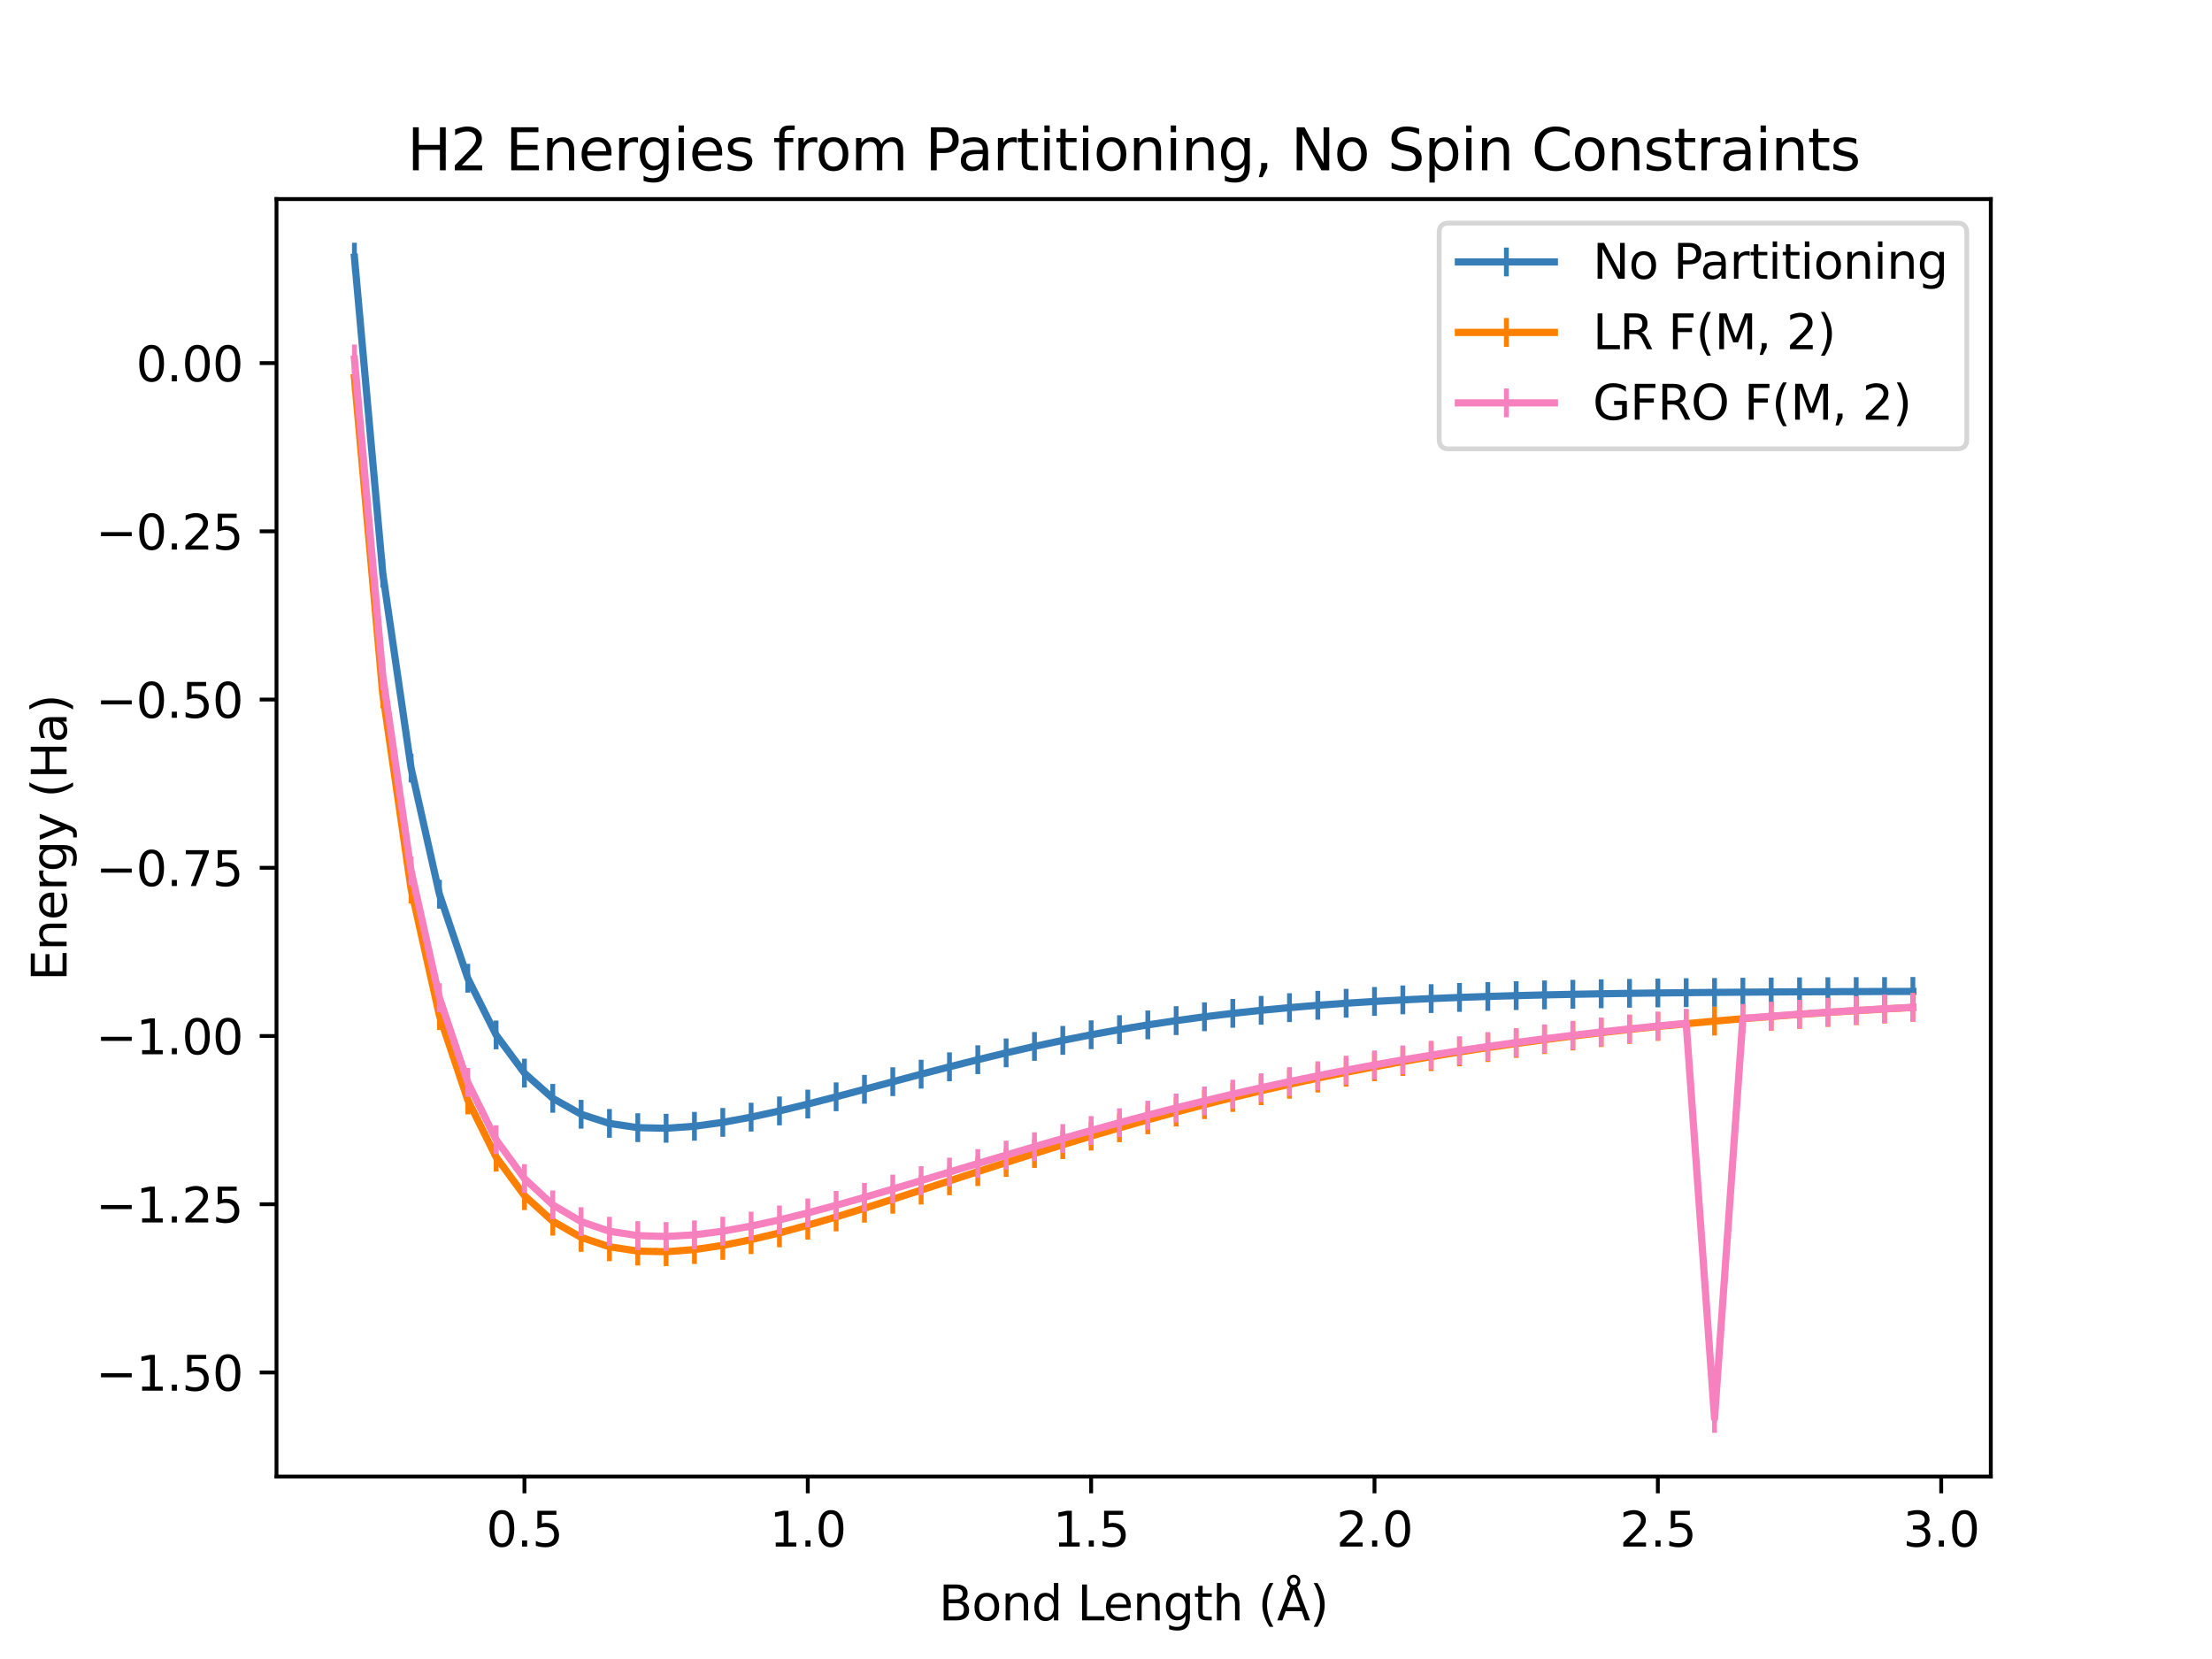 <?xml version="1.0" encoding="utf-8" standalone="no"?>
<!DOCTYPE svg PUBLIC "-//W3C//DTD SVG 1.1//EN"
  "http://www.w3.org/Graphics/SVG/1.1/DTD/svg11.dtd">
<svg xmlns:xlink="http://www.w3.org/1999/xlink" width="460.8pt" height="345.6pt" viewBox="0 0 460.8 345.6" xmlns="http://www.w3.org/2000/svg" version="1.1">
 <defs>
  <style type="text/css">*{stroke-linejoin: round; stroke-linecap: butt}</style>
 </defs>
 <g id="figure_1">
  <g id="patch_1">
   <path d="M 0 345.6 
L 460.8 345.6 
L 460.8 0 
L 0 0 
z
" style="fill: #ffffff"/>
  </g>
  <g id="axes_1">
   <g id="patch_2">
    <path d="M 57.6 307.584 
L 414.72 307.584 
L 414.72 41.472 
L 57.6 41.472 
z
" style="fill: #ffffff"/>
   </g>
   <g id="matplotlib.axis_1">
    <g id="xtick_1">
     <g id="line2d_1">
      <defs>
       <path id="mb7934f6226" d="M 0 0 
L 0 3.5 
" style="stroke: #000000; stroke-width: 0.8"/>
      </defs>
      <g>
       <use xlink:href="#mb7934f6226" x="109.25" y="307.584" style="stroke: #000000; stroke-width: 0.8"/>
      </g>
     </g>
     <g id="text_1">
      <!-- 0.5 -->
      <g transform="translate(101.298 322.182) scale(0.1 -0.1)">
       <defs>
        <path id="DejaVuSans-30" d="M 2034 4250 
Q 1547 4250 1301 3770 
Q 1056 3291 1056 2328 
Q 1056 1369 1301 889 
Q 1547 409 2034 409 
Q 2525 409 2770 889 
Q 3016 1369 3016 2328 
Q 3016 3291 2770 3770 
Q 2525 4250 2034 4250 
z
M 2034 4750 
Q 2819 4750 3233 4129 
Q 3647 3509 3647 2328 
Q 3647 1150 3233 529 
Q 2819 -91 2034 -91 
Q 1250 -91 836 529 
Q 422 1150 422 2328 
Q 422 3509 836 4129 
Q 1250 4750 2034 4750 
z
" transform="scale(0.016)"/>
        <path id="DejaVuSans-2e" d="M 684 794 
L 1344 794 
L 1344 0 
L 684 0 
L 684 794 
z
" transform="scale(0.016)"/>
        <path id="DejaVuSans-35" d="M 691 4666 
L 3169 4666 
L 3169 4134 
L 1269 4134 
L 1269 2991 
Q 1406 3038 1543 3061 
Q 1681 3084 1819 3084 
Q 2600 3084 3056 2656 
Q 3513 2228 3513 1497 
Q 3513 744 3044 326 
Q 2575 -91 1722 -91 
Q 1428 -91 1123 -41 
Q 819 9 494 109 
L 494 744 
Q 775 591 1075 516 
Q 1375 441 1709 441 
Q 2250 441 2565 725 
Q 2881 1009 2881 1497 
Q 2881 1984 2565 2268 
Q 2250 2553 1709 2553 
Q 1456 2553 1204 2497 
Q 953 2441 691 2322 
L 691 4666 
z
" transform="scale(0.016)"/>
       </defs>
       <use xlink:href="#DejaVuSans-30"/>
       <use xlink:href="#DejaVuSans-2e" transform="translate(63.623 0)"/>
       <use xlink:href="#DejaVuSans-35" transform="translate(95.41 0)"/>
      </g>
     </g>
    </g>
    <g id="xtick_2">
     <g id="line2d_2">
      <g>
       <use xlink:href="#mb7934f6226" x="168.278" y="307.584" style="stroke: #000000; stroke-width: 0.8"/>
      </g>
     </g>
     <g id="text_2">
      <!-- 1.0 -->
      <g transform="translate(160.326 322.182) scale(0.1 -0.1)">
       <defs>
        <path id="DejaVuSans-31" d="M 794 531 
L 1825 531 
L 1825 4091 
L 703 3866 
L 703 4441 
L 1819 4666 
L 2450 4666 
L 2450 531 
L 3481 531 
L 3481 0 
L 794 0 
L 794 531 
z
" transform="scale(0.016)"/>
       </defs>
       <use xlink:href="#DejaVuSans-31"/>
       <use xlink:href="#DejaVuSans-2e" transform="translate(63.623 0)"/>
       <use xlink:href="#DejaVuSans-30" transform="translate(95.41 0)"/>
      </g>
     </g>
    </g>
    <g id="xtick_3">
     <g id="line2d_3">
      <g>
       <use xlink:href="#mb7934f6226" x="227.306" y="307.584" style="stroke: #000000; stroke-width: 0.8"/>
      </g>
     </g>
     <g id="text_3">
      <!-- 1.5 -->
      <g transform="translate(219.354 322.182) scale(0.1 -0.1)">
       <use xlink:href="#DejaVuSans-31"/>
       <use xlink:href="#DejaVuSans-2e" transform="translate(63.623 0)"/>
       <use xlink:href="#DejaVuSans-35" transform="translate(95.41 0)"/>
      </g>
     </g>
    </g>
    <g id="xtick_4">
     <g id="line2d_4">
      <g>
       <use xlink:href="#mb7934f6226" x="286.334" y="307.584" style="stroke: #000000; stroke-width: 0.8"/>
      </g>
     </g>
     <g id="text_4">
      <!-- 2.0 -->
      <g transform="translate(278.382 322.182) scale(0.1 -0.1)">
       <defs>
        <path id="DejaVuSans-32" d="M 1228 531 
L 3431 531 
L 3431 0 
L 469 0 
L 469 531 
Q 828 903 1448 1529 
Q 2069 2156 2228 2338 
Q 2531 2678 2651 2914 
Q 2772 3150 2772 3378 
Q 2772 3750 2511 3984 
Q 2250 4219 1831 4219 
Q 1534 4219 1204 4116 
Q 875 4013 500 3803 
L 500 4441 
Q 881 4594 1212 4672 
Q 1544 4750 1819 4750 
Q 2544 4750 2975 4387 
Q 3406 4025 3406 3419 
Q 3406 3131 3298 2873 
Q 3191 2616 2906 2266 
Q 2828 2175 2409 1742 
Q 1991 1309 1228 531 
z
" transform="scale(0.016)"/>
       </defs>
       <use xlink:href="#DejaVuSans-32"/>
       <use xlink:href="#DejaVuSans-2e" transform="translate(63.623 0)"/>
       <use xlink:href="#DejaVuSans-30" transform="translate(95.41 0)"/>
      </g>
     </g>
    </g>
    <g id="xtick_5">
     <g id="line2d_5">
      <g>
       <use xlink:href="#mb7934f6226" x="345.362" y="307.584" style="stroke: #000000; stroke-width: 0.8"/>
      </g>
     </g>
     <g id="text_5">
      <!-- 2.5 -->
      <g transform="translate(337.41 322.182) scale(0.1 -0.1)">
       <use xlink:href="#DejaVuSans-32"/>
       <use xlink:href="#DejaVuSans-2e" transform="translate(63.623 0)"/>
       <use xlink:href="#DejaVuSans-35" transform="translate(95.41 0)"/>
      </g>
     </g>
    </g>
    <g id="xtick_6">
     <g id="line2d_6">
      <g>
       <use xlink:href="#mb7934f6226" x="404.39" y="307.584" style="stroke: #000000; stroke-width: 0.8"/>
      </g>
     </g>
     <g id="text_6">
      <!-- 3.0 -->
      <g transform="translate(396.439 322.182) scale(0.1 -0.1)">
       <defs>
        <path id="DejaVuSans-33" d="M 2597 2516 
Q 3050 2419 3304 2112 
Q 3559 1806 3559 1356 
Q 3559 666 3084 287 
Q 2609 -91 1734 -91 
Q 1441 -91 1130 -33 
Q 819 25 488 141 
L 488 750 
Q 750 597 1062 519 
Q 1375 441 1716 441 
Q 2309 441 2620 675 
Q 2931 909 2931 1356 
Q 2931 1769 2642 2001 
Q 2353 2234 1838 2234 
L 1294 2234 
L 1294 2753 
L 1863 2753 
Q 2328 2753 2575 2939 
Q 2822 3125 2822 3475 
Q 2822 3834 2567 4026 
Q 2313 4219 1838 4219 
Q 1578 4219 1281 4162 
Q 984 4106 628 3988 
L 628 4550 
Q 988 4650 1302 4700 
Q 1616 4750 1894 4750 
Q 2613 4750 3031 4423 
Q 3450 4097 3450 3541 
Q 3450 3153 3228 2886 
Q 3006 2619 2597 2516 
z
" transform="scale(0.016)"/>
       </defs>
       <use xlink:href="#DejaVuSans-33"/>
       <use xlink:href="#DejaVuSans-2e" transform="translate(63.623 0)"/>
       <use xlink:href="#DejaVuSans-30" transform="translate(95.41 0)"/>
      </g>
     </g>
    </g>
    <g id="text_7">
     <!-- Bond Length (Å) -->
     <g transform="translate(195.58 337.545) scale(0.1 -0.1)">
      <defs>
       <path id="DejaVuSans-42" d="M 1259 2228 
L 1259 519 
L 2272 519 
Q 2781 519 3026 730 
Q 3272 941 3272 1375 
Q 3272 1813 3026 2020 
Q 2781 2228 2272 2228 
L 1259 2228 
z
M 1259 4147 
L 1259 2741 
L 2194 2741 
Q 2656 2741 2882 2914 
Q 3109 3088 3109 3444 
Q 3109 3797 2882 3972 
Q 2656 4147 2194 4147 
L 1259 4147 
z
M 628 4666 
L 2241 4666 
Q 2963 4666 3353 4366 
Q 3744 4066 3744 3513 
Q 3744 3084 3544 2831 
Q 3344 2578 2956 2516 
Q 3422 2416 3680 2098 
Q 3938 1781 3938 1306 
Q 3938 681 3513 340 
Q 3088 0 2303 0 
L 628 0 
L 628 4666 
z
" transform="scale(0.016)"/>
       <path id="DejaVuSans-6f" d="M 1959 3097 
Q 1497 3097 1228 2736 
Q 959 2375 959 1747 
Q 959 1119 1226 758 
Q 1494 397 1959 397 
Q 2419 397 2687 759 
Q 2956 1122 2956 1747 
Q 2956 2369 2687 2733 
Q 2419 3097 1959 3097 
z
M 1959 3584 
Q 2709 3584 3137 3096 
Q 3566 2609 3566 1747 
Q 3566 888 3137 398 
Q 2709 -91 1959 -91 
Q 1206 -91 779 398 
Q 353 888 353 1747 
Q 353 2609 779 3096 
Q 1206 3584 1959 3584 
z
" transform="scale(0.016)"/>
       <path id="DejaVuSans-6e" d="M 3513 2113 
L 3513 0 
L 2938 0 
L 2938 2094 
Q 2938 2591 2744 2837 
Q 2550 3084 2163 3084 
Q 1697 3084 1428 2787 
Q 1159 2491 1159 1978 
L 1159 0 
L 581 0 
L 581 3500 
L 1159 3500 
L 1159 2956 
Q 1366 3272 1645 3428 
Q 1925 3584 2291 3584 
Q 2894 3584 3203 3211 
Q 3513 2838 3513 2113 
z
" transform="scale(0.016)"/>
       <path id="DejaVuSans-64" d="M 2906 2969 
L 2906 4863 
L 3481 4863 
L 3481 0 
L 2906 0 
L 2906 525 
Q 2725 213 2448 61 
Q 2172 -91 1784 -91 
Q 1150 -91 751 415 
Q 353 922 353 1747 
Q 353 2572 751 3078 
Q 1150 3584 1784 3584 
Q 2172 3584 2448 3432 
Q 2725 3281 2906 2969 
z
M 947 1747 
Q 947 1113 1208 752 
Q 1469 391 1925 391 
Q 2381 391 2643 752 
Q 2906 1113 2906 1747 
Q 2906 2381 2643 2742 
Q 2381 3103 1925 3103 
Q 1469 3103 1208 2742 
Q 947 2381 947 1747 
z
" transform="scale(0.016)"/>
       <path id="DejaVuSans-20" transform="scale(0.016)"/>
       <path id="DejaVuSans-4c" d="M 628 4666 
L 1259 4666 
L 1259 531 
L 3531 531 
L 3531 0 
L 628 0 
L 628 4666 
z
" transform="scale(0.016)"/>
       <path id="DejaVuSans-65" d="M 3597 1894 
L 3597 1613 
L 953 1613 
Q 991 1019 1311 708 
Q 1631 397 2203 397 
Q 2534 397 2845 478 
Q 3156 559 3463 722 
L 3463 178 
Q 3153 47 2828 -22 
Q 2503 -91 2169 -91 
Q 1331 -91 842 396 
Q 353 884 353 1716 
Q 353 2575 817 3079 
Q 1281 3584 2069 3584 
Q 2775 3584 3186 3129 
Q 3597 2675 3597 1894 
z
M 3022 2063 
Q 3016 2534 2758 2815 
Q 2500 3097 2075 3097 
Q 1594 3097 1305 2825 
Q 1016 2553 972 2059 
L 3022 2063 
z
" transform="scale(0.016)"/>
       <path id="DejaVuSans-67" d="M 2906 1791 
Q 2906 2416 2648 2759 
Q 2391 3103 1925 3103 
Q 1463 3103 1205 2759 
Q 947 2416 947 1791 
Q 947 1169 1205 825 
Q 1463 481 1925 481 
Q 2391 481 2648 825 
Q 2906 1169 2906 1791 
z
M 3481 434 
Q 3481 -459 3084 -895 
Q 2688 -1331 1869 -1331 
Q 1566 -1331 1297 -1286 
Q 1028 -1241 775 -1147 
L 775 -588 
Q 1028 -725 1275 -790 
Q 1522 -856 1778 -856 
Q 2344 -856 2625 -561 
Q 2906 -266 2906 331 
L 2906 616 
Q 2728 306 2450 153 
Q 2172 0 1784 0 
Q 1141 0 747 490 
Q 353 981 353 1791 
Q 353 2603 747 3093 
Q 1141 3584 1784 3584 
Q 2172 3584 2450 3431 
Q 2728 3278 2906 2969 
L 2906 3500 
L 3481 3500 
L 3481 434 
z
" transform="scale(0.016)"/>
       <path id="DejaVuSans-74" d="M 1172 4494 
L 1172 3500 
L 2356 3500 
L 2356 3053 
L 1172 3053 
L 1172 1153 
Q 1172 725 1289 603 
Q 1406 481 1766 481 
L 2356 481 
L 2356 0 
L 1766 0 
Q 1100 0 847 248 
Q 594 497 594 1153 
L 594 3053 
L 172 3053 
L 172 3500 
L 594 3500 
L 594 4494 
L 1172 4494 
z
" transform="scale(0.016)"/>
       <path id="DejaVuSans-68" d="M 3513 2113 
L 3513 0 
L 2938 0 
L 2938 2094 
Q 2938 2591 2744 2837 
Q 2550 3084 2163 3084 
Q 1697 3084 1428 2787 
Q 1159 2491 1159 1978 
L 1159 0 
L 581 0 
L 581 4863 
L 1159 4863 
L 1159 2956 
Q 1366 3272 1645 3428 
Q 1925 3584 2291 3584 
Q 2894 3584 3203 3211 
Q 3513 2838 3513 2113 
z
" transform="scale(0.016)"/>
       <path id="DejaVuSans-28" d="M 1984 4856 
Q 1566 4138 1362 3434 
Q 1159 2731 1159 2009 
Q 1159 1288 1364 580 
Q 1569 -128 1984 -844 
L 1484 -844 
Q 1016 -109 783 600 
Q 550 1309 550 2009 
Q 550 2706 781 3412 
Q 1013 4119 1484 4856 
L 1984 4856 
z
" transform="scale(0.016)"/>
       <path id="DejaVuSans-c5" d="M 2663 5081 
Q 2663 5278 2523 5417 
Q 2384 5556 2188 5556 
Q 1988 5556 1852 5420 
Q 1716 5284 1716 5081 
Q 1716 4884 1853 4746 
Q 1991 4609 2188 4609 
Q 2384 4609 2523 4746 
Q 2663 4884 2663 5081 
z
M 2188 4044 
L 1338 1722 
L 3041 1722 
L 2188 4044 
z
M 1716 4366 
Q 1525 4494 1428 4673 
Q 1331 4853 1331 5081 
Q 1331 5441 1579 5691 
Q 1828 5941 2188 5941 
Q 2544 5941 2795 5689 
Q 3047 5438 3047 5081 
Q 3047 4863 2948 4678 
Q 2850 4494 2663 4366 
L 4325 0 
L 3669 0 
L 3244 1197 
L 1141 1197 
L 716 0 
L 50 0 
L 1716 4366 
z
" transform="scale(0.016)"/>
       <path id="DejaVuSans-29" d="M 513 4856 
L 1013 4856 
Q 1481 4119 1714 3412 
Q 1947 2706 1947 2009 
Q 1947 1309 1714 600 
Q 1481 -109 1013 -844 
L 513 -844 
Q 928 -128 1133 580 
Q 1338 1288 1338 2009 
Q 1338 2731 1133 3434 
Q 928 4138 513 4856 
z
" transform="scale(0.016)"/>
      </defs>
      <use xlink:href="#DejaVuSans-42"/>
      <use xlink:href="#DejaVuSans-6f" transform="translate(68.604 0)"/>
      <use xlink:href="#DejaVuSans-6e" transform="translate(129.785 0)"/>
      <use xlink:href="#DejaVuSans-64" transform="translate(193.164 0)"/>
      <use xlink:href="#DejaVuSans-20" transform="translate(256.641 0)"/>
      <use xlink:href="#DejaVuSans-4c" transform="translate(288.428 0)"/>
      <use xlink:href="#DejaVuSans-65" transform="translate(342.391 0)"/>
      <use xlink:href="#DejaVuSans-6e" transform="translate(403.914 0)"/>
      <use xlink:href="#DejaVuSans-67" transform="translate(467.293 0)"/>
      <use xlink:href="#DejaVuSans-74" transform="translate(530.77 0)"/>
      <use xlink:href="#DejaVuSans-68" transform="translate(569.979 0)"/>
      <use xlink:href="#DejaVuSans-20" transform="translate(633.357 0)"/>
      <use xlink:href="#DejaVuSans-28" transform="translate(665.145 0)"/>
      <use xlink:href="#DejaVuSans-c5" transform="translate(704.158 0)"/>
      <use xlink:href="#DejaVuSans-29" transform="translate(772.566 0)"/>
     </g>
    </g>
   </g>
   <g id="matplotlib.axis_2">
    <g id="ytick_1">
     <g id="line2d_7">
      <defs>
       <path id="m7dc2b0b511" d="M 0 0 
L -3.5 0 
" style="stroke: #000000; stroke-width: 0.8"/>
      </defs>
      <g>
       <use xlink:href="#m7dc2b0b511" x="57.6" y="285.906" style="stroke: #000000; stroke-width: 0.8"/>
      </g>
     </g>
     <g id="text_8">
      <!-- −1.50 -->
      <g transform="translate(19.955 289.706) scale(0.1 -0.1)">
       <defs>
        <path id="DejaVuSans-2212" d="M 678 2272 
L 4684 2272 
L 4684 1741 
L 678 1741 
L 678 2272 
z
" transform="scale(0.016)"/>
       </defs>
       <use xlink:href="#DejaVuSans-2212"/>
       <use xlink:href="#DejaVuSans-31" transform="translate(83.789 0)"/>
       <use xlink:href="#DejaVuSans-2e" transform="translate(147.412 0)"/>
       <use xlink:href="#DejaVuSans-35" transform="translate(179.199 0)"/>
       <use xlink:href="#DejaVuSans-30" transform="translate(242.822 0)"/>
      </g>
     </g>
    </g>
    <g id="ytick_2">
     <g id="line2d_8">
      <g>
       <use xlink:href="#m7dc2b0b511" x="57.6" y="250.862" style="stroke: #000000; stroke-width: 0.8"/>
      </g>
     </g>
     <g id="text_9">
      <!-- −1.25 -->
      <g transform="translate(19.955 254.662) scale(0.1 -0.1)">
       <use xlink:href="#DejaVuSans-2212"/>
       <use xlink:href="#DejaVuSans-31" transform="translate(83.789 0)"/>
       <use xlink:href="#DejaVuSans-2e" transform="translate(147.412 0)"/>
       <use xlink:href="#DejaVuSans-32" transform="translate(179.199 0)"/>
       <use xlink:href="#DejaVuSans-35" transform="translate(242.822 0)"/>
      </g>
     </g>
    </g>
    <g id="ytick_3">
     <g id="line2d_9">
      <g>
       <use xlink:href="#m7dc2b0b511" x="57.6" y="215.819" style="stroke: #000000; stroke-width: 0.8"/>
      </g>
     </g>
     <g id="text_10">
      <!-- −1.00 -->
      <g transform="translate(19.955 219.618) scale(0.1 -0.1)">
       <use xlink:href="#DejaVuSans-2212"/>
       <use xlink:href="#DejaVuSans-31" transform="translate(83.789 0)"/>
       <use xlink:href="#DejaVuSans-2e" transform="translate(147.412 0)"/>
       <use xlink:href="#DejaVuSans-30" transform="translate(179.199 0)"/>
       <use xlink:href="#DejaVuSans-30" transform="translate(242.822 0)"/>
      </g>
     </g>
    </g>
    <g id="ytick_4">
     <g id="line2d_10">
      <g>
       <use xlink:href="#m7dc2b0b511" x="57.6" y="180.775" style="stroke: #000000; stroke-width: 0.8"/>
      </g>
     </g>
     <g id="text_11">
      <!-- −0.75 -->
      <g transform="translate(19.955 184.574) scale(0.1 -0.1)">
       <defs>
        <path id="DejaVuSans-37" d="M 525 4666 
L 3525 4666 
L 3525 4397 
L 1831 0 
L 1172 0 
L 2766 4134 
L 525 4134 
L 525 4666 
z
" transform="scale(0.016)"/>
       </defs>
       <use xlink:href="#DejaVuSans-2212"/>
       <use xlink:href="#DejaVuSans-30" transform="translate(83.789 0)"/>
       <use xlink:href="#DejaVuSans-2e" transform="translate(147.412 0)"/>
       <use xlink:href="#DejaVuSans-37" transform="translate(179.199 0)"/>
       <use xlink:href="#DejaVuSans-35" transform="translate(242.822 0)"/>
      </g>
     </g>
    </g>
    <g id="ytick_5">
     <g id="line2d_11">
      <g>
       <use xlink:href="#m7dc2b0b511" x="57.6" y="145.731" style="stroke: #000000; stroke-width: 0.8"/>
      </g>
     </g>
     <g id="text_12">
      <!-- −0.50 -->
      <g transform="translate(19.955 149.53) scale(0.1 -0.1)">
       <use xlink:href="#DejaVuSans-2212"/>
       <use xlink:href="#DejaVuSans-30" transform="translate(83.789 0)"/>
       <use xlink:href="#DejaVuSans-2e" transform="translate(147.412 0)"/>
       <use xlink:href="#DejaVuSans-35" transform="translate(179.199 0)"/>
       <use xlink:href="#DejaVuSans-30" transform="translate(242.822 0)"/>
      </g>
     </g>
    </g>
    <g id="ytick_6">
     <g id="line2d_12">
      <g>
       <use xlink:href="#m7dc2b0b511" x="57.6" y="110.687" style="stroke: #000000; stroke-width: 0.8"/>
      </g>
     </g>
     <g id="text_13">
      <!-- −0.25 -->
      <g transform="translate(19.955 114.486) scale(0.1 -0.1)">
       <use xlink:href="#DejaVuSans-2212"/>
       <use xlink:href="#DejaVuSans-30" transform="translate(83.789 0)"/>
       <use xlink:href="#DejaVuSans-2e" transform="translate(147.412 0)"/>
       <use xlink:href="#DejaVuSans-32" transform="translate(179.199 0)"/>
       <use xlink:href="#DejaVuSans-35" transform="translate(242.822 0)"/>
      </g>
     </g>
    </g>
    <g id="ytick_7">
     <g id="line2d_13">
      <g>
       <use xlink:href="#m7dc2b0b511" x="57.6" y="75.643" style="stroke: #000000; stroke-width: 0.8"/>
      </g>
     </g>
     <g id="text_14">
      <!-- 0.00 -->
      <g transform="translate(28.334 79.442) scale(0.1 -0.1)">
       <use xlink:href="#DejaVuSans-30"/>
       <use xlink:href="#DejaVuSans-2e" transform="translate(63.623 0)"/>
       <use xlink:href="#DejaVuSans-30" transform="translate(95.41 0)"/>
       <use xlink:href="#DejaVuSans-30" transform="translate(159.033 0)"/>
      </g>
     </g>
    </g>
    <g id="text_15">
     <!-- Energy (Ha) -->
     <g transform="translate(13.875 204.349) rotate(-90) scale(0.1 -0.1)">
      <defs>
       <path id="DejaVuSans-45" d="M 628 4666 
L 3578 4666 
L 3578 4134 
L 1259 4134 
L 1259 2753 
L 3481 2753 
L 3481 2222 
L 1259 2222 
L 1259 531 
L 3634 531 
L 3634 0 
L 628 0 
L 628 4666 
z
" transform="scale(0.016)"/>
       <path id="DejaVuSans-72" d="M 2631 2963 
Q 2534 3019 2420 3045 
Q 2306 3072 2169 3072 
Q 1681 3072 1420 2755 
Q 1159 2438 1159 1844 
L 1159 0 
L 581 0 
L 581 3500 
L 1159 3500 
L 1159 2956 
Q 1341 3275 1631 3429 
Q 1922 3584 2338 3584 
Q 2397 3584 2469 3576 
Q 2541 3569 2628 3553 
L 2631 2963 
z
" transform="scale(0.016)"/>
       <path id="DejaVuSans-79" d="M 2059 -325 
Q 1816 -950 1584 -1140 
Q 1353 -1331 966 -1331 
L 506 -1331 
L 506 -850 
L 844 -850 
Q 1081 -850 1212 -737 
Q 1344 -625 1503 -206 
L 1606 56 
L 191 3500 
L 800 3500 
L 1894 763 
L 2988 3500 
L 3597 3500 
L 2059 -325 
z
" transform="scale(0.016)"/>
       <path id="DejaVuSans-48" d="M 628 4666 
L 1259 4666 
L 1259 2753 
L 3553 2753 
L 3553 4666 
L 4184 4666 
L 4184 0 
L 3553 0 
L 3553 2222 
L 1259 2222 
L 1259 0 
L 628 0 
L 628 4666 
z
" transform="scale(0.016)"/>
       <path id="DejaVuSans-61" d="M 2194 1759 
Q 1497 1759 1228 1600 
Q 959 1441 959 1056 
Q 959 750 1161 570 
Q 1363 391 1709 391 
Q 2188 391 2477 730 
Q 2766 1069 2766 1631 
L 2766 1759 
L 2194 1759 
z
M 3341 1997 
L 3341 0 
L 2766 0 
L 2766 531 
Q 2569 213 2275 61 
Q 1981 -91 1556 -91 
Q 1019 -91 701 211 
Q 384 513 384 1019 
Q 384 1609 779 1909 
Q 1175 2209 1959 2209 
L 2766 2209 
L 2766 2266 
Q 2766 2663 2505 2880 
Q 2244 3097 1772 3097 
Q 1472 3097 1187 3025 
Q 903 2953 641 2809 
L 641 3341 
Q 956 3463 1253 3523 
Q 1550 3584 1831 3584 
Q 2591 3584 2966 3190 
Q 3341 2797 3341 1997 
z
" transform="scale(0.016)"/>
      </defs>
      <use xlink:href="#DejaVuSans-45"/>
      <use xlink:href="#DejaVuSans-6e" transform="translate(63.184 0)"/>
      <use xlink:href="#DejaVuSans-65" transform="translate(126.562 0)"/>
      <use xlink:href="#DejaVuSans-72" transform="translate(188.086 0)"/>
      <use xlink:href="#DejaVuSans-67" transform="translate(227.449 0)"/>
      <use xlink:href="#DejaVuSans-79" transform="translate(290.926 0)"/>
      <use xlink:href="#DejaVuSans-20" transform="translate(350.105 0)"/>
      <use xlink:href="#DejaVuSans-28" transform="translate(381.893 0)"/>
      <use xlink:href="#DejaVuSans-48" transform="translate(420.906 0)"/>
      <use xlink:href="#DejaVuSans-61" transform="translate(496.102 0)"/>
      <use xlink:href="#DejaVuSans-29" transform="translate(557.381 0)"/>
     </g>
    </g>
   </g>
   <g id="line2d_14">
    <path d="M 73.833 53.568 
L 79.736 119.416 
L 85.638 160.001 
L 91.541 186.279 
L 97.444 203.784 
L 103.347 215.596 
L 109.25 223.551 
L 115.152 228.803 
L 121.055 232.119 
L 126.958 234.028 
L 132.861 234.909 
L 138.764 235.039 
L 144.666 234.623 
L 150.569 233.812 
L 156.472 232.718 
L 162.375 231.426 
L 168.278 229.997 
L 174.18 228.482 
L 180.083 226.919 
L 185.986 225.341 
L 191.889 223.772 
L 197.792 222.236 
L 203.695 220.751 
L 209.597 219.331 
L 215.5 217.987 
L 221.403 216.728 
L 227.306 215.559 
L 233.209 214.484 
L 239.111 213.502 
L 245.014 212.613 
L 250.917 211.813 
L 256.82 211.1 
L 262.723 210.466 
L 268.625 209.908 
L 274.528 209.418 
L 280.431 208.991 
L 286.334 208.619 
L 292.237 208.298 
L 298.14 208.021 
L 304.042 207.783 
L 309.945 207.58 
L 315.848 207.405 
L 321.751 207.257 
L 327.654 207.131 
L 333.556 207.023 
L 339.459 206.932 
L 345.362 206.855 
L 351.265 206.79 
L 357.168 206.735 
L 363.07 206.688 
L 368.973 206.649 
L 374.876 206.616 
L 380.779 206.588 
L 386.682 206.565 
L 392.584 206.545 
L 398.487 206.529 
" clip-path="url(#pe35a134d25)" style="fill: none; stroke: #377eb8; stroke-width: 1.5; stroke-linecap: square"/>
    <defs>
     <path id="m5acbd267e8" d="M 0 3 
L 0 -3 
" style="stroke: #377eb8"/>
    </defs>
    <g clip-path="url(#pe35a134d25)">
     <use xlink:href="#m5acbd267e8" x="73.833" y="53.568" style="fill: #377eb8; stroke: #377eb8"/>
     <use xlink:href="#m5acbd267e8" x="79.736" y="119.416" style="fill: #377eb8; stroke: #377eb8"/>
     <use xlink:href="#m5acbd267e8" x="85.638" y="160.001" style="fill: #377eb8; stroke: #377eb8"/>
     <use xlink:href="#m5acbd267e8" x="91.541" y="186.279" style="fill: #377eb8; stroke: #377eb8"/>
     <use xlink:href="#m5acbd267e8" x="97.444" y="203.784" style="fill: #377eb8; stroke: #377eb8"/>
     <use xlink:href="#m5acbd267e8" x="103.347" y="215.596" style="fill: #377eb8; stroke: #377eb8"/>
     <use xlink:href="#m5acbd267e8" x="109.25" y="223.551" style="fill: #377eb8; stroke: #377eb8"/>
     <use xlink:href="#m5acbd267e8" x="115.152" y="228.803" style="fill: #377eb8; stroke: #377eb8"/>
     <use xlink:href="#m5acbd267e8" x="121.055" y="232.119" style="fill: #377eb8; stroke: #377eb8"/>
     <use xlink:href="#m5acbd267e8" x="126.958" y="234.028" style="fill: #377eb8; stroke: #377eb8"/>
     <use xlink:href="#m5acbd267e8" x="132.861" y="234.909" style="fill: #377eb8; stroke: #377eb8"/>
     <use xlink:href="#m5acbd267e8" x="138.764" y="235.039" style="fill: #377eb8; stroke: #377eb8"/>
     <use xlink:href="#m5acbd267e8" x="144.666" y="234.623" style="fill: #377eb8; stroke: #377eb8"/>
     <use xlink:href="#m5acbd267e8" x="150.569" y="233.812" style="fill: #377eb8; stroke: #377eb8"/>
     <use xlink:href="#m5acbd267e8" x="156.472" y="232.718" style="fill: #377eb8; stroke: #377eb8"/>
     <use xlink:href="#m5acbd267e8" x="162.375" y="231.426" style="fill: #377eb8; stroke: #377eb8"/>
     <use xlink:href="#m5acbd267e8" x="168.278" y="229.997" style="fill: #377eb8; stroke: #377eb8"/>
     <use xlink:href="#m5acbd267e8" x="174.18" y="228.482" style="fill: #377eb8; stroke: #377eb8"/>
     <use xlink:href="#m5acbd267e8" x="180.083" y="226.919" style="fill: #377eb8; stroke: #377eb8"/>
     <use xlink:href="#m5acbd267e8" x="185.986" y="225.341" style="fill: #377eb8; stroke: #377eb8"/>
     <use xlink:href="#m5acbd267e8" x="191.889" y="223.772" style="fill: #377eb8; stroke: #377eb8"/>
     <use xlink:href="#m5acbd267e8" x="197.792" y="222.236" style="fill: #377eb8; stroke: #377eb8"/>
     <use xlink:href="#m5acbd267e8" x="203.695" y="220.751" style="fill: #377eb8; stroke: #377eb8"/>
     <use xlink:href="#m5acbd267e8" x="209.597" y="219.331" style="fill: #377eb8; stroke: #377eb8"/>
     <use xlink:href="#m5acbd267e8" x="215.5" y="217.987" style="fill: #377eb8; stroke: #377eb8"/>
     <use xlink:href="#m5acbd267e8" x="221.403" y="216.728" style="fill: #377eb8; stroke: #377eb8"/>
     <use xlink:href="#m5acbd267e8" x="227.306" y="215.559" style="fill: #377eb8; stroke: #377eb8"/>
     <use xlink:href="#m5acbd267e8" x="233.209" y="214.484" style="fill: #377eb8; stroke: #377eb8"/>
     <use xlink:href="#m5acbd267e8" x="239.111" y="213.502" style="fill: #377eb8; stroke: #377eb8"/>
     <use xlink:href="#m5acbd267e8" x="245.014" y="212.613" style="fill: #377eb8; stroke: #377eb8"/>
     <use xlink:href="#m5acbd267e8" x="250.917" y="211.813" style="fill: #377eb8; stroke: #377eb8"/>
     <use xlink:href="#m5acbd267e8" x="256.82" y="211.1" style="fill: #377eb8; stroke: #377eb8"/>
     <use xlink:href="#m5acbd267e8" x="262.723" y="210.466" style="fill: #377eb8; stroke: #377eb8"/>
     <use xlink:href="#m5acbd267e8" x="268.625" y="209.908" style="fill: #377eb8; stroke: #377eb8"/>
     <use xlink:href="#m5acbd267e8" x="274.528" y="209.418" style="fill: #377eb8; stroke: #377eb8"/>
     <use xlink:href="#m5acbd267e8" x="280.431" y="208.991" style="fill: #377eb8; stroke: #377eb8"/>
     <use xlink:href="#m5acbd267e8" x="286.334" y="208.619" style="fill: #377eb8; stroke: #377eb8"/>
     <use xlink:href="#m5acbd267e8" x="292.237" y="208.298" style="fill: #377eb8; stroke: #377eb8"/>
     <use xlink:href="#m5acbd267e8" x="298.14" y="208.021" style="fill: #377eb8; stroke: #377eb8"/>
     <use xlink:href="#m5acbd267e8" x="304.042" y="207.783" style="fill: #377eb8; stroke: #377eb8"/>
     <use xlink:href="#m5acbd267e8" x="309.945" y="207.58" style="fill: #377eb8; stroke: #377eb8"/>
     <use xlink:href="#m5acbd267e8" x="315.848" y="207.405" style="fill: #377eb8; stroke: #377eb8"/>
     <use xlink:href="#m5acbd267e8" x="321.751" y="207.257" style="fill: #377eb8; stroke: #377eb8"/>
     <use xlink:href="#m5acbd267e8" x="327.654" y="207.131" style="fill: #377eb8; stroke: #377eb8"/>
     <use xlink:href="#m5acbd267e8" x="333.556" y="207.023" style="fill: #377eb8; stroke: #377eb8"/>
     <use xlink:href="#m5acbd267e8" x="339.459" y="206.932" style="fill: #377eb8; stroke: #377eb8"/>
     <use xlink:href="#m5acbd267e8" x="345.362" y="206.855" style="fill: #377eb8; stroke: #377eb8"/>
     <use xlink:href="#m5acbd267e8" x="351.265" y="206.79" style="fill: #377eb8; stroke: #377eb8"/>
     <use xlink:href="#m5acbd267e8" x="357.168" y="206.735" style="fill: #377eb8; stroke: #377eb8"/>
     <use xlink:href="#m5acbd267e8" x="363.07" y="206.688" style="fill: #377eb8; stroke: #377eb8"/>
     <use xlink:href="#m5acbd267e8" x="368.973" y="206.649" style="fill: #377eb8; stroke: #377eb8"/>
     <use xlink:href="#m5acbd267e8" x="374.876" y="206.616" style="fill: #377eb8; stroke: #377eb8"/>
     <use xlink:href="#m5acbd267e8" x="380.779" y="206.588" style="fill: #377eb8; stroke: #377eb8"/>
     <use xlink:href="#m5acbd267e8" x="386.682" y="206.565" style="fill: #377eb8; stroke: #377eb8"/>
     <use xlink:href="#m5acbd267e8" x="392.584" y="206.545" style="fill: #377eb8; stroke: #377eb8"/>
     <use xlink:href="#m5acbd267e8" x="398.487" y="206.529" style="fill: #377eb8; stroke: #377eb8"/>
    </g>
   </g>
   <g id="line2d_15">
    <path d="M 73.833 78.654 
L 79.736 144.556 
L 85.638 185.207 
L 91.541 211.56 
L 97.444 229.145 
L 103.347 241.039 
L 109.25 249.072 
L 115.152 254.397 
L 121.055 257.772 
L 126.958 259.724 
L 132.861 260.626 
L 138.764 260.754 
L 144.666 260.307 
L 150.569 259.435 
L 156.472 258.248 
L 162.375 256.826 
L 168.278 255.231 
L 174.18 253.509 
L 180.083 251.697 
L 185.986 249.824 
L 191.889 247.916 
L 197.792 245.993 
L 203.695 244.072 
L 209.597 242.169 
L 215.5 240.296 
L 221.403 238.462 
L 227.306 236.677 
L 233.209 234.945 
L 239.111 233.271 
L 245.014 231.66 
L 250.917 230.113 
L 256.82 228.632 
L 262.723 227.218 
L 268.625 225.871 
L 274.528 224.591 
L 280.431 223.376 
L 286.334 222.225 
L 292.237 221.138 
L 298.14 220.112 
L 304.042 219.144 
L 309.945 218.234 
L 315.848 217.378 
L 321.751 216.574 
L 327.654 215.821 
L 333.556 215.114 
L 339.459 214.453 
L 345.362 213.835 
L 351.265 213.258 
L 357.168 212.719 
L 363.07 212.217 
L 368.973 211.749 
L 374.876 211.313 
L 380.779 210.909 
L 386.682 210.534 
L 392.584 210.185 
L 398.487 209.863 
" clip-path="url(#pe35a134d25)" style="fill: none; stroke: #ff7f00; stroke-width: 1.5; stroke-linecap: square"/>
    <defs>
     <path id="m1657fd10b2" d="M 0 3 
L 0 -3 
" style="stroke: #ff7f00"/>
    </defs>
    <g clip-path="url(#pe35a134d25)">
     <use xlink:href="#m1657fd10b2" x="73.833" y="78.654" style="fill: #ff7f00; stroke: #ff7f00"/>
     <use xlink:href="#m1657fd10b2" x="79.736" y="144.556" style="fill: #ff7f00; stroke: #ff7f00"/>
     <use xlink:href="#m1657fd10b2" x="85.638" y="185.207" style="fill: #ff7f00; stroke: #ff7f00"/>
     <use xlink:href="#m1657fd10b2" x="91.541" y="211.56" style="fill: #ff7f00; stroke: #ff7f00"/>
     <use xlink:href="#m1657fd10b2" x="97.444" y="229.145" style="fill: #ff7f00; stroke: #ff7f00"/>
     <use xlink:href="#m1657fd10b2" x="103.347" y="241.039" style="fill: #ff7f00; stroke: #ff7f00"/>
     <use xlink:href="#m1657fd10b2" x="109.25" y="249.072" style="fill: #ff7f00; stroke: #ff7f00"/>
     <use xlink:href="#m1657fd10b2" x="115.152" y="254.397" style="fill: #ff7f00; stroke: #ff7f00"/>
     <use xlink:href="#m1657fd10b2" x="121.055" y="257.772" style="fill: #ff7f00; stroke: #ff7f00"/>
     <use xlink:href="#m1657fd10b2" x="126.958" y="259.724" style="fill: #ff7f00; stroke: #ff7f00"/>
     <use xlink:href="#m1657fd10b2" x="132.861" y="260.626" style="fill: #ff7f00; stroke: #ff7f00"/>
     <use xlink:href="#m1657fd10b2" x="138.764" y="260.754" style="fill: #ff7f00; stroke: #ff7f00"/>
     <use xlink:href="#m1657fd10b2" x="144.666" y="260.307" style="fill: #ff7f00; stroke: #ff7f00"/>
     <use xlink:href="#m1657fd10b2" x="150.569" y="259.435" style="fill: #ff7f00; stroke: #ff7f00"/>
     <use xlink:href="#m1657fd10b2" x="156.472" y="258.248" style="fill: #ff7f00; stroke: #ff7f00"/>
     <use xlink:href="#m1657fd10b2" x="162.375" y="256.826" style="fill: #ff7f00; stroke: #ff7f00"/>
     <use xlink:href="#m1657fd10b2" x="168.278" y="255.231" style="fill: #ff7f00; stroke: #ff7f00"/>
     <use xlink:href="#m1657fd10b2" x="174.18" y="253.509" style="fill: #ff7f00; stroke: #ff7f00"/>
     <use xlink:href="#m1657fd10b2" x="180.083" y="251.697" style="fill: #ff7f00; stroke: #ff7f00"/>
     <use xlink:href="#m1657fd10b2" x="185.986" y="249.824" style="fill: #ff7f00; stroke: #ff7f00"/>
     <use xlink:href="#m1657fd10b2" x="191.889" y="247.916" style="fill: #ff7f00; stroke: #ff7f00"/>
     <use xlink:href="#m1657fd10b2" x="197.792" y="245.993" style="fill: #ff7f00; stroke: #ff7f00"/>
     <use xlink:href="#m1657fd10b2" x="203.695" y="244.072" style="fill: #ff7f00; stroke: #ff7f00"/>
     <use xlink:href="#m1657fd10b2" x="209.597" y="242.169" style="fill: #ff7f00; stroke: #ff7f00"/>
     <use xlink:href="#m1657fd10b2" x="215.5" y="240.296" style="fill: #ff7f00; stroke: #ff7f00"/>
     <use xlink:href="#m1657fd10b2" x="221.403" y="238.462" style="fill: #ff7f00; stroke: #ff7f00"/>
     <use xlink:href="#m1657fd10b2" x="227.306" y="236.677" style="fill: #ff7f00; stroke: #ff7f00"/>
     <use xlink:href="#m1657fd10b2" x="233.209" y="234.945" style="fill: #ff7f00; stroke: #ff7f00"/>
     <use xlink:href="#m1657fd10b2" x="239.111" y="233.271" style="fill: #ff7f00; stroke: #ff7f00"/>
     <use xlink:href="#m1657fd10b2" x="245.014" y="231.66" style="fill: #ff7f00; stroke: #ff7f00"/>
     <use xlink:href="#m1657fd10b2" x="250.917" y="230.113" style="fill: #ff7f00; stroke: #ff7f00"/>
     <use xlink:href="#m1657fd10b2" x="256.82" y="228.632" style="fill: #ff7f00; stroke: #ff7f00"/>
     <use xlink:href="#m1657fd10b2" x="262.723" y="227.218" style="fill: #ff7f00; stroke: #ff7f00"/>
     <use xlink:href="#m1657fd10b2" x="268.625" y="225.871" style="fill: #ff7f00; stroke: #ff7f00"/>
     <use xlink:href="#m1657fd10b2" x="274.528" y="224.591" style="fill: #ff7f00; stroke: #ff7f00"/>
     <use xlink:href="#m1657fd10b2" x="280.431" y="223.376" style="fill: #ff7f00; stroke: #ff7f00"/>
     <use xlink:href="#m1657fd10b2" x="286.334" y="222.225" style="fill: #ff7f00; stroke: #ff7f00"/>
     <use xlink:href="#m1657fd10b2" x="292.237" y="221.138" style="fill: #ff7f00; stroke: #ff7f00"/>
     <use xlink:href="#m1657fd10b2" x="298.14" y="220.112" style="fill: #ff7f00; stroke: #ff7f00"/>
     <use xlink:href="#m1657fd10b2" x="304.042" y="219.144" style="fill: #ff7f00; stroke: #ff7f00"/>
     <use xlink:href="#m1657fd10b2" x="309.945" y="218.234" style="fill: #ff7f00; stroke: #ff7f00"/>
     <use xlink:href="#m1657fd10b2" x="315.848" y="217.378" style="fill: #ff7f00; stroke: #ff7f00"/>
     <use xlink:href="#m1657fd10b2" x="321.751" y="216.574" style="fill: #ff7f00; stroke: #ff7f00"/>
     <use xlink:href="#m1657fd10b2" x="327.654" y="215.821" style="fill: #ff7f00; stroke: #ff7f00"/>
     <use xlink:href="#m1657fd10b2" x="333.556" y="215.114" style="fill: #ff7f00; stroke: #ff7f00"/>
     <use xlink:href="#m1657fd10b2" x="339.459" y="214.453" style="fill: #ff7f00; stroke: #ff7f00"/>
     <use xlink:href="#m1657fd10b2" x="345.362" y="213.835" style="fill: #ff7f00; stroke: #ff7f00"/>
     <use xlink:href="#m1657fd10b2" x="351.265" y="213.258" style="fill: #ff7f00; stroke: #ff7f00"/>
     <use xlink:href="#m1657fd10b2" x="357.168" y="212.719" style="fill: #ff7f00; stroke: #ff7f00"/>
     <use xlink:href="#m1657fd10b2" x="363.07" y="212.217" style="fill: #ff7f00; stroke: #ff7f00"/>
     <use xlink:href="#m1657fd10b2" x="368.973" y="211.749" style="fill: #ff7f00; stroke: #ff7f00"/>
     <use xlink:href="#m1657fd10b2" x="374.876" y="211.313" style="fill: #ff7f00; stroke: #ff7f00"/>
     <use xlink:href="#m1657fd10b2" x="380.779" y="210.909" style="fill: #ff7f00; stroke: #ff7f00"/>
     <use xlink:href="#m1657fd10b2" x="386.682" y="210.534" style="fill: #ff7f00; stroke: #ff7f00"/>
     <use xlink:href="#m1657fd10b2" x="392.584" y="210.185" style="fill: #ff7f00; stroke: #ff7f00"/>
     <use xlink:href="#m1657fd10b2" x="398.487" y="209.863" style="fill: #ff7f00; stroke: #ff7f00"/>
    </g>
   </g>
   <g id="line2d_16">
    <path d="M 73.833 74.774 
L 79.736 140.723 
L 85.638 181.426 
L 91.541 207.833 
L 97.444 225.473 
L 103.347 237.424 
L 109.25 245.517 
L 115.152 250.995 
L 121.055 254.482 
L 126.958 256.491 
L 132.861 257.401 
L 138.764 257.58 
L 144.666 257.237 
L 150.569 256.48 
L 156.472 255.416 
L 162.375 254.127 
L 168.278 252.671 
L 174.18 251.092 
L 180.083 249.427 
L 185.986 247.703 
L 191.889 245.942 
L 197.792 244.164 
L 203.695 242.386 
L 209.597 240.62 
L 215.5 238.878 
L 221.403 237.169 
L 227.306 235.501 
L 233.209 233.879 
L 239.111 232.308 
L 245.014 230.792 
L 250.917 229.333 
L 256.82 227.933 
L 262.723 226.593 
L 268.625 225.314 
L 274.528 224.095 
L 280.431 222.936 
L 286.334 221.836 
L 292.237 220.795 
L 298.14 219.81 
L 304.042 218.879 
L 309.945 218.002 
L 315.848 217.176 
L 321.751 216.398 
L 327.654 215.668 
L 333.556 214.982 
L 339.459 214.34 
L 345.362 213.737 
L 351.265 213.174 
L 357.168 295.488 
L 363.07 212.156 
L 368.973 211.697 
L 374.876 211.27 
L 380.779 210.872 
L 386.682 210.503 
L 392.584 210.159 
L 398.487 209.841 
" clip-path="url(#pe35a134d25)" style="fill: none; stroke: #f781bf; stroke-width: 1.5; stroke-linecap: square"/>
    <defs>
     <path id="m2822c1e622" d="M 0 3 
L 0 -3 
" style="stroke: #f781bf"/>
    </defs>
    <g clip-path="url(#pe35a134d25)">
     <use xlink:href="#m2822c1e622" x="73.833" y="74.774" style="fill: #f781bf; stroke: #f781bf"/>
     <use xlink:href="#m2822c1e622" x="79.736" y="140.723" style="fill: #f781bf; stroke: #f781bf"/>
     <use xlink:href="#m2822c1e622" x="85.638" y="181.426" style="fill: #f781bf; stroke: #f781bf"/>
     <use xlink:href="#m2822c1e622" x="91.541" y="207.833" style="fill: #f781bf; stroke: #f781bf"/>
     <use xlink:href="#m2822c1e622" x="97.444" y="225.473" style="fill: #f781bf; stroke: #f781bf"/>
     <use xlink:href="#m2822c1e622" x="103.347" y="237.424" style="fill: #f781bf; stroke: #f781bf"/>
     <use xlink:href="#m2822c1e622" x="109.25" y="245.517" style="fill: #f781bf; stroke: #f781bf"/>
     <use xlink:href="#m2822c1e622" x="115.152" y="250.995" style="fill: #f781bf; stroke: #f781bf"/>
     <use xlink:href="#m2822c1e622" x="121.055" y="254.482" style="fill: #f781bf; stroke: #f781bf"/>
     <use xlink:href="#m2822c1e622" x="126.958" y="256.491" style="fill: #f781bf; stroke: #f781bf"/>
     <use xlink:href="#m2822c1e622" x="132.861" y="257.401" style="fill: #f781bf; stroke: #f781bf"/>
     <use xlink:href="#m2822c1e622" x="138.764" y="257.58" style="fill: #f781bf; stroke: #f781bf"/>
     <use xlink:href="#m2822c1e622" x="144.666" y="257.237" style="fill: #f781bf; stroke: #f781bf"/>
     <use xlink:href="#m2822c1e622" x="150.569" y="256.48" style="fill: #f781bf; stroke: #f781bf"/>
     <use xlink:href="#m2822c1e622" x="156.472" y="255.416" style="fill: #f781bf; stroke: #f781bf"/>
     <use xlink:href="#m2822c1e622" x="162.375" y="254.127" style="fill: #f781bf; stroke: #f781bf"/>
     <use xlink:href="#m2822c1e622" x="168.278" y="252.671" style="fill: #f781bf; stroke: #f781bf"/>
     <use xlink:href="#m2822c1e622" x="174.18" y="251.092" style="fill: #f781bf; stroke: #f781bf"/>
     <use xlink:href="#m2822c1e622" x="180.083" y="249.427" style="fill: #f781bf; stroke: #f781bf"/>
     <use xlink:href="#m2822c1e622" x="185.986" y="247.703" style="fill: #f781bf; stroke: #f781bf"/>
     <use xlink:href="#m2822c1e622" x="191.889" y="245.942" style="fill: #f781bf; stroke: #f781bf"/>
     <use xlink:href="#m2822c1e622" x="197.792" y="244.164" style="fill: #f781bf; stroke: #f781bf"/>
     <use xlink:href="#m2822c1e622" x="203.695" y="242.386" style="fill: #f781bf; stroke: #f781bf"/>
     <use xlink:href="#m2822c1e622" x="209.597" y="240.62" style="fill: #f781bf; stroke: #f781bf"/>
     <use xlink:href="#m2822c1e622" x="215.5" y="238.878" style="fill: #f781bf; stroke: #f781bf"/>
     <use xlink:href="#m2822c1e622" x="221.403" y="237.169" style="fill: #f781bf; stroke: #f781bf"/>
     <use xlink:href="#m2822c1e622" x="227.306" y="235.501" style="fill: #f781bf; stroke: #f781bf"/>
     <use xlink:href="#m2822c1e622" x="233.209" y="233.879" style="fill: #f781bf; stroke: #f781bf"/>
     <use xlink:href="#m2822c1e622" x="239.111" y="232.308" style="fill: #f781bf; stroke: #f781bf"/>
     <use xlink:href="#m2822c1e622" x="245.014" y="230.792" style="fill: #f781bf; stroke: #f781bf"/>
     <use xlink:href="#m2822c1e622" x="250.917" y="229.333" style="fill: #f781bf; stroke: #f781bf"/>
     <use xlink:href="#m2822c1e622" x="256.82" y="227.933" style="fill: #f781bf; stroke: #f781bf"/>
     <use xlink:href="#m2822c1e622" x="262.723" y="226.593" style="fill: #f781bf; stroke: #f781bf"/>
     <use xlink:href="#m2822c1e622" x="268.625" y="225.314" style="fill: #f781bf; stroke: #f781bf"/>
     <use xlink:href="#m2822c1e622" x="274.528" y="224.095" style="fill: #f781bf; stroke: #f781bf"/>
     <use xlink:href="#m2822c1e622" x="280.431" y="222.936" style="fill: #f781bf; stroke: #f781bf"/>
     <use xlink:href="#m2822c1e622" x="286.334" y="221.836" style="fill: #f781bf; stroke: #f781bf"/>
     <use xlink:href="#m2822c1e622" x="292.237" y="220.795" style="fill: #f781bf; stroke: #f781bf"/>
     <use xlink:href="#m2822c1e622" x="298.14" y="219.81" style="fill: #f781bf; stroke: #f781bf"/>
     <use xlink:href="#m2822c1e622" x="304.042" y="218.879" style="fill: #f781bf; stroke: #f781bf"/>
     <use xlink:href="#m2822c1e622" x="309.945" y="218.002" style="fill: #f781bf; stroke: #f781bf"/>
     <use xlink:href="#m2822c1e622" x="315.848" y="217.176" style="fill: #f781bf; stroke: #f781bf"/>
     <use xlink:href="#m2822c1e622" x="321.751" y="216.398" style="fill: #f781bf; stroke: #f781bf"/>
     <use xlink:href="#m2822c1e622" x="327.654" y="215.668" style="fill: #f781bf; stroke: #f781bf"/>
     <use xlink:href="#m2822c1e622" x="333.556" y="214.982" style="fill: #f781bf; stroke: #f781bf"/>
     <use xlink:href="#m2822c1e622" x="339.459" y="214.34" style="fill: #f781bf; stroke: #f781bf"/>
     <use xlink:href="#m2822c1e622" x="345.362" y="213.737" style="fill: #f781bf; stroke: #f781bf"/>
     <use xlink:href="#m2822c1e622" x="351.265" y="213.174" style="fill: #f781bf; stroke: #f781bf"/>
     <use xlink:href="#m2822c1e622" x="357.168" y="295.488" style="fill: #f781bf; stroke: #f781bf"/>
     <use xlink:href="#m2822c1e622" x="363.07" y="212.156" style="fill: #f781bf; stroke: #f781bf"/>
     <use xlink:href="#m2822c1e622" x="368.973" y="211.697" style="fill: #f781bf; stroke: #f781bf"/>
     <use xlink:href="#m2822c1e622" x="374.876" y="211.27" style="fill: #f781bf; stroke: #f781bf"/>
     <use xlink:href="#m2822c1e622" x="380.779" y="210.872" style="fill: #f781bf; stroke: #f781bf"/>
     <use xlink:href="#m2822c1e622" x="386.682" y="210.503" style="fill: #f781bf; stroke: #f781bf"/>
     <use xlink:href="#m2822c1e622" x="392.584" y="210.159" style="fill: #f781bf; stroke: #f781bf"/>
     <use xlink:href="#m2822c1e622" x="398.487" y="209.841" style="fill: #f781bf; stroke: #f781bf"/>
    </g>
   </g>
   <g id="patch_3">
    <path d="M 57.6 307.584 
L 57.6 41.472 
" style="fill: none; stroke: #000000; stroke-width: 0.8; stroke-linejoin: miter; stroke-linecap: square"/>
   </g>
   <g id="patch_4">
    <path d="M 414.72 307.584 
L 414.72 41.472 
" style="fill: none; stroke: #000000; stroke-width: 0.8; stroke-linejoin: miter; stroke-linecap: square"/>
   </g>
   <g id="patch_5">
    <path d="M 57.6 307.584 
L 414.72 307.584 
" style="fill: none; stroke: #000000; stroke-width: 0.8; stroke-linejoin: miter; stroke-linecap: square"/>
   </g>
   <g id="patch_6">
    <path d="M 57.6 41.472 
L 414.72 41.472 
" style="fill: none; stroke: #000000; stroke-width: 0.8; stroke-linejoin: miter; stroke-linecap: square"/>
   </g>
   <g id="text_16">
    <!-- H2 Energies from Partitioning, No Spin Constraints -->
    <g transform="translate(84.821 35.472) scale(0.12 -0.12)">
     <defs>
      <path id="DejaVuSans-69" d="M 603 3500 
L 1178 3500 
L 1178 0 
L 603 0 
L 603 3500 
z
M 603 4863 
L 1178 4863 
L 1178 4134 
L 603 4134 
L 603 4863 
z
" transform="scale(0.016)"/>
      <path id="DejaVuSans-73" d="M 2834 3397 
L 2834 2853 
Q 2591 2978 2328 3040 
Q 2066 3103 1784 3103 
Q 1356 3103 1142 2972 
Q 928 2841 928 2578 
Q 928 2378 1081 2264 
Q 1234 2150 1697 2047 
L 1894 2003 
Q 2506 1872 2764 1633 
Q 3022 1394 3022 966 
Q 3022 478 2636 193 
Q 2250 -91 1575 -91 
Q 1294 -91 989 -36 
Q 684 19 347 128 
L 347 722 
Q 666 556 975 473 
Q 1284 391 1588 391 
Q 1994 391 2212 530 
Q 2431 669 2431 922 
Q 2431 1156 2273 1281 
Q 2116 1406 1581 1522 
L 1381 1569 
Q 847 1681 609 1914 
Q 372 2147 372 2553 
Q 372 3047 722 3315 
Q 1072 3584 1716 3584 
Q 2034 3584 2315 3537 
Q 2597 3491 2834 3397 
z
" transform="scale(0.016)"/>
      <path id="DejaVuSans-66" d="M 2375 4863 
L 2375 4384 
L 1825 4384 
Q 1516 4384 1395 4259 
Q 1275 4134 1275 3809 
L 1275 3500 
L 2222 3500 
L 2222 3053 
L 1275 3053 
L 1275 0 
L 697 0 
L 697 3053 
L 147 3053 
L 147 3500 
L 697 3500 
L 697 3744 
Q 697 4328 969 4595 
Q 1241 4863 1831 4863 
L 2375 4863 
z
" transform="scale(0.016)"/>
      <path id="DejaVuSans-6d" d="M 3328 2828 
Q 3544 3216 3844 3400 
Q 4144 3584 4550 3584 
Q 5097 3584 5394 3201 
Q 5691 2819 5691 2113 
L 5691 0 
L 5113 0 
L 5113 2094 
Q 5113 2597 4934 2840 
Q 4756 3084 4391 3084 
Q 3944 3084 3684 2787 
Q 3425 2491 3425 1978 
L 3425 0 
L 2847 0 
L 2847 2094 
Q 2847 2600 2669 2842 
Q 2491 3084 2119 3084 
Q 1678 3084 1418 2786 
Q 1159 2488 1159 1978 
L 1159 0 
L 581 0 
L 581 3500 
L 1159 3500 
L 1159 2956 
Q 1356 3278 1631 3431 
Q 1906 3584 2284 3584 
Q 2666 3584 2933 3390 
Q 3200 3197 3328 2828 
z
" transform="scale(0.016)"/>
      <path id="DejaVuSans-50" d="M 1259 4147 
L 1259 2394 
L 2053 2394 
Q 2494 2394 2734 2622 
Q 2975 2850 2975 3272 
Q 2975 3691 2734 3919 
Q 2494 4147 2053 4147 
L 1259 4147 
z
M 628 4666 
L 2053 4666 
Q 2838 4666 3239 4311 
Q 3641 3956 3641 3272 
Q 3641 2581 3239 2228 
Q 2838 1875 2053 1875 
L 1259 1875 
L 1259 0 
L 628 0 
L 628 4666 
z
" transform="scale(0.016)"/>
      <path id="DejaVuSans-2c" d="M 750 794 
L 1409 794 
L 1409 256 
L 897 -744 
L 494 -744 
L 750 256 
L 750 794 
z
" transform="scale(0.016)"/>
      <path id="DejaVuSans-4e" d="M 628 4666 
L 1478 4666 
L 3547 763 
L 3547 4666 
L 4159 4666 
L 4159 0 
L 3309 0 
L 1241 3903 
L 1241 0 
L 628 0 
L 628 4666 
z
" transform="scale(0.016)"/>
      <path id="DejaVuSans-53" d="M 3425 4513 
L 3425 3897 
Q 3066 4069 2747 4153 
Q 2428 4238 2131 4238 
Q 1616 4238 1336 4038 
Q 1056 3838 1056 3469 
Q 1056 3159 1242 3001 
Q 1428 2844 1947 2747 
L 2328 2669 
Q 3034 2534 3370 2195 
Q 3706 1856 3706 1288 
Q 3706 609 3251 259 
Q 2797 -91 1919 -91 
Q 1588 -91 1214 -16 
Q 841 59 441 206 
L 441 856 
Q 825 641 1194 531 
Q 1563 422 1919 422 
Q 2459 422 2753 634 
Q 3047 847 3047 1241 
Q 3047 1584 2836 1778 
Q 2625 1972 2144 2069 
L 1759 2144 
Q 1053 2284 737 2584 
Q 422 2884 422 3419 
Q 422 4038 858 4394 
Q 1294 4750 2059 4750 
Q 2388 4750 2728 4690 
Q 3069 4631 3425 4513 
z
" transform="scale(0.016)"/>
      <path id="DejaVuSans-70" d="M 1159 525 
L 1159 -1331 
L 581 -1331 
L 581 3500 
L 1159 3500 
L 1159 2969 
Q 1341 3281 1617 3432 
Q 1894 3584 2278 3584 
Q 2916 3584 3314 3078 
Q 3713 2572 3713 1747 
Q 3713 922 3314 415 
Q 2916 -91 2278 -91 
Q 1894 -91 1617 61 
Q 1341 213 1159 525 
z
M 3116 1747 
Q 3116 2381 2855 2742 
Q 2594 3103 2138 3103 
Q 1681 3103 1420 2742 
Q 1159 2381 1159 1747 
Q 1159 1113 1420 752 
Q 1681 391 2138 391 
Q 2594 391 2855 752 
Q 3116 1113 3116 1747 
z
" transform="scale(0.016)"/>
      <path id="DejaVuSans-43" d="M 4122 4306 
L 4122 3641 
Q 3803 3938 3442 4084 
Q 3081 4231 2675 4231 
Q 1875 4231 1450 3742 
Q 1025 3253 1025 2328 
Q 1025 1406 1450 917 
Q 1875 428 2675 428 
Q 3081 428 3442 575 
Q 3803 722 4122 1019 
L 4122 359 
Q 3791 134 3420 21 
Q 3050 -91 2638 -91 
Q 1578 -91 968 557 
Q 359 1206 359 2328 
Q 359 3453 968 4101 
Q 1578 4750 2638 4750 
Q 3056 4750 3426 4639 
Q 3797 4528 4122 4306 
z
" transform="scale(0.016)"/>
     </defs>
     <use xlink:href="#DejaVuSans-48"/>
     <use xlink:href="#DejaVuSans-32" transform="translate(75.195 0)"/>
     <use xlink:href="#DejaVuSans-20" transform="translate(138.818 0)"/>
     <use xlink:href="#DejaVuSans-45" transform="translate(170.605 0)"/>
     <use xlink:href="#DejaVuSans-6e" transform="translate(233.789 0)"/>
     <use xlink:href="#DejaVuSans-65" transform="translate(297.168 0)"/>
     <use xlink:href="#DejaVuSans-72" transform="translate(358.691 0)"/>
     <use xlink:href="#DejaVuSans-67" transform="translate(398.055 0)"/>
     <use xlink:href="#DejaVuSans-69" transform="translate(461.531 0)"/>
     <use xlink:href="#DejaVuSans-65" transform="translate(489.314 0)"/>
     <use xlink:href="#DejaVuSans-73" transform="translate(550.838 0)"/>
     <use xlink:href="#DejaVuSans-20" transform="translate(602.938 0)"/>
     <use xlink:href="#DejaVuSans-66" transform="translate(634.725 0)"/>
     <use xlink:href="#DejaVuSans-72" transform="translate(669.93 0)"/>
     <use xlink:href="#DejaVuSans-6f" transform="translate(708.793 0)"/>
     <use xlink:href="#DejaVuSans-6d" transform="translate(769.975 0)"/>
     <use xlink:href="#DejaVuSans-20" transform="translate(867.387 0)"/>
     <use xlink:href="#DejaVuSans-50" transform="translate(899.174 0)"/>
     <use xlink:href="#DejaVuSans-61" transform="translate(954.977 0)"/>
     <use xlink:href="#DejaVuSans-72" transform="translate(1016.256 0)"/>
     <use xlink:href="#DejaVuSans-74" transform="translate(1057.369 0)"/>
     <use xlink:href="#DejaVuSans-69" transform="translate(1096.578 0)"/>
     <use xlink:href="#DejaVuSans-74" transform="translate(1124.361 0)"/>
     <use xlink:href="#DejaVuSans-69" transform="translate(1163.57 0)"/>
     <use xlink:href="#DejaVuSans-6f" transform="translate(1191.354 0)"/>
     <use xlink:href="#DejaVuSans-6e" transform="translate(1252.535 0)"/>
     <use xlink:href="#DejaVuSans-69" transform="translate(1315.914 0)"/>
     <use xlink:href="#DejaVuSans-6e" transform="translate(1343.697 0)"/>
     <use xlink:href="#DejaVuSans-67" transform="translate(1407.076 0)"/>
     <use xlink:href="#DejaVuSans-2c" transform="translate(1470.553 0)"/>
     <use xlink:href="#DejaVuSans-20" transform="translate(1502.34 0)"/>
     <use xlink:href="#DejaVuSans-4e" transform="translate(1534.127 0)"/>
     <use xlink:href="#DejaVuSans-6f" transform="translate(1608.932 0)"/>
     <use xlink:href="#DejaVuSans-20" transform="translate(1670.113 0)"/>
     <use xlink:href="#DejaVuSans-53" transform="translate(1701.9 0)"/>
     <use xlink:href="#DejaVuSans-70" transform="translate(1765.377 0)"/>
     <use xlink:href="#DejaVuSans-69" transform="translate(1828.854 0)"/>
     <use xlink:href="#DejaVuSans-6e" transform="translate(1856.637 0)"/>
     <use xlink:href="#DejaVuSans-20" transform="translate(1920.016 0)"/>
     <use xlink:href="#DejaVuSans-43" transform="translate(1951.803 0)"/>
     <use xlink:href="#DejaVuSans-6f" transform="translate(2021.627 0)"/>
     <use xlink:href="#DejaVuSans-6e" transform="translate(2082.809 0)"/>
     <use xlink:href="#DejaVuSans-73" transform="translate(2146.188 0)"/>
     <use xlink:href="#DejaVuSans-74" transform="translate(2198.287 0)"/>
     <use xlink:href="#DejaVuSans-72" transform="translate(2237.496 0)"/>
     <use xlink:href="#DejaVuSans-61" transform="translate(2278.609 0)"/>
     <use xlink:href="#DejaVuSans-69" transform="translate(2339.889 0)"/>
     <use xlink:href="#DejaVuSans-6e" transform="translate(2367.672 0)"/>
     <use xlink:href="#DejaVuSans-74" transform="translate(2431.051 0)"/>
     <use xlink:href="#DejaVuSans-73" transform="translate(2470.26 0)"/>
    </g>
   </g>
   <g id="legend_1">
    <g id="patch_7">
     <path d="M 301.806 93.506 
L 407.72 93.506 
Q 409.72 93.506 409.72 91.506 
L 409.72 48.472 
Q 409.72 46.472 407.72 46.472 
L 301.806 46.472 
Q 299.806 46.472 299.806 48.472 
L 299.806 91.506 
Q 299.806 93.506 301.806 93.506 
z
" style="fill: #ffffff; opacity: 0.8; stroke: #cccccc; stroke-linejoin: miter"/>
    </g>
    <g id="line2d_17">
     <path d="M 303.806 54.57 
L 313.806 54.57 
L 323.806 54.57 
" style="fill: none; stroke: #377eb8; stroke-width: 1.5; stroke-linecap: square"/>
     <g>
      <use xlink:href="#m5acbd267e8" x="313.806" y="54.57" style="fill: #377eb8; stroke: #377eb8"/>
     </g>
    </g>
    <g id="text_17">
     <!-- No Partitioning -->
     <g transform="translate(331.806 58.07) scale(0.1 -0.1)">
      <use xlink:href="#DejaVuSans-4e"/>
      <use xlink:href="#DejaVuSans-6f" transform="translate(74.805 0)"/>
      <use xlink:href="#DejaVuSans-20" transform="translate(135.986 0)"/>
      <use xlink:href="#DejaVuSans-50" transform="translate(167.773 0)"/>
      <use xlink:href="#DejaVuSans-61" transform="translate(223.576 0)"/>
      <use xlink:href="#DejaVuSans-72" transform="translate(284.855 0)"/>
      <use xlink:href="#DejaVuSans-74" transform="translate(325.969 0)"/>
      <use xlink:href="#DejaVuSans-69" transform="translate(365.178 0)"/>
      <use xlink:href="#DejaVuSans-74" transform="translate(392.961 0)"/>
      <use xlink:href="#DejaVuSans-69" transform="translate(432.17 0)"/>
      <use xlink:href="#DejaVuSans-6f" transform="translate(459.953 0)"/>
      <use xlink:href="#DejaVuSans-6e" transform="translate(521.135 0)"/>
      <use xlink:href="#DejaVuSans-69" transform="translate(584.514 0)"/>
      <use xlink:href="#DejaVuSans-6e" transform="translate(612.297 0)"/>
      <use xlink:href="#DejaVuSans-67" transform="translate(675.676 0)"/>
     </g>
    </g>
    <g id="line2d_18">
     <path d="M 303.806 69.249 
L 313.806 69.249 
L 323.806 69.249 
" style="fill: none; stroke: #ff7f00; stroke-width: 1.5; stroke-linecap: square"/>
     <g>
      <use xlink:href="#m1657fd10b2" x="313.806" y="69.249" style="fill: #ff7f00; stroke: #ff7f00"/>
     </g>
    </g>
    <g id="text_18">
     <!-- LR F(M, 2) -->
     <g transform="translate(331.806 72.749) scale(0.1 -0.1)">
      <defs>
       <path id="DejaVuSans-52" d="M 2841 2188 
Q 3044 2119 3236 1894 
Q 3428 1669 3622 1275 
L 4263 0 
L 3584 0 
L 2988 1197 
Q 2756 1666 2539 1819 
Q 2322 1972 1947 1972 
L 1259 1972 
L 1259 0 
L 628 0 
L 628 4666 
L 2053 4666 
Q 2853 4666 3247 4331 
Q 3641 3997 3641 3322 
Q 3641 2881 3436 2590 
Q 3231 2300 2841 2188 
z
M 1259 4147 
L 1259 2491 
L 2053 2491 
Q 2509 2491 2742 2702 
Q 2975 2913 2975 3322 
Q 2975 3731 2742 3939 
Q 2509 4147 2053 4147 
L 1259 4147 
z
" transform="scale(0.016)"/>
       <path id="DejaVuSans-46" d="M 628 4666 
L 3309 4666 
L 3309 4134 
L 1259 4134 
L 1259 2759 
L 3109 2759 
L 3109 2228 
L 1259 2228 
L 1259 0 
L 628 0 
L 628 4666 
z
" transform="scale(0.016)"/>
       <path id="DejaVuSans-4d" d="M 628 4666 
L 1569 4666 
L 2759 1491 
L 3956 4666 
L 4897 4666 
L 4897 0 
L 4281 0 
L 4281 4097 
L 3078 897 
L 2444 897 
L 1241 4097 
L 1241 0 
L 628 0 
L 628 4666 
z
" transform="scale(0.016)"/>
      </defs>
      <use xlink:href="#DejaVuSans-4c"/>
      <use xlink:href="#DejaVuSans-52" transform="translate(55.713 0)"/>
      <use xlink:href="#DejaVuSans-20" transform="translate(125.195 0)"/>
      <use xlink:href="#DejaVuSans-46" transform="translate(156.982 0)"/>
      <use xlink:href="#DejaVuSans-28" transform="translate(214.502 0)"/>
      <use xlink:href="#DejaVuSans-4d" transform="translate(253.516 0)"/>
      <use xlink:href="#DejaVuSans-2c" transform="translate(339.795 0)"/>
      <use xlink:href="#DejaVuSans-20" transform="translate(371.582 0)"/>
      <use xlink:href="#DejaVuSans-32" transform="translate(403.369 0)"/>
      <use xlink:href="#DejaVuSans-29" transform="translate(466.992 0)"/>
     </g>
    </g>
    <g id="line2d_19">
     <path d="M 303.806 83.927 
L 313.806 83.927 
L 323.806 83.927 
" style="fill: none; stroke: #f781bf; stroke-width: 1.5; stroke-linecap: square"/>
     <g>
      <use xlink:href="#m2822c1e622" x="313.806" y="83.927" style="fill: #f781bf; stroke: #f781bf"/>
     </g>
    </g>
    <g id="text_19">
     <!-- GFRO F(M, 2) -->
     <g transform="translate(331.806 87.427) scale(0.1 -0.1)">
      <defs>
       <path id="DejaVuSans-47" d="M 3809 666 
L 3809 1919 
L 2778 1919 
L 2778 2438 
L 4434 2438 
L 4434 434 
Q 4069 175 3628 42 
Q 3188 -91 2688 -91 
Q 1594 -91 976 548 
Q 359 1188 359 2328 
Q 359 3472 976 4111 
Q 1594 4750 2688 4750 
Q 3144 4750 3555 4637 
Q 3966 4525 4313 4306 
L 4313 3634 
Q 3963 3931 3569 4081 
Q 3175 4231 2741 4231 
Q 1884 4231 1454 3753 
Q 1025 3275 1025 2328 
Q 1025 1384 1454 906 
Q 1884 428 2741 428 
Q 3075 428 3337 486 
Q 3600 544 3809 666 
z
" transform="scale(0.016)"/>
       <path id="DejaVuSans-4f" d="M 2522 4238 
Q 1834 4238 1429 3725 
Q 1025 3213 1025 2328 
Q 1025 1447 1429 934 
Q 1834 422 2522 422 
Q 3209 422 3611 934 
Q 4013 1447 4013 2328 
Q 4013 3213 3611 3725 
Q 3209 4238 2522 4238 
z
M 2522 4750 
Q 3503 4750 4090 4092 
Q 4678 3434 4678 2328 
Q 4678 1225 4090 567 
Q 3503 -91 2522 -91 
Q 1538 -91 948 565 
Q 359 1222 359 2328 
Q 359 3434 948 4092 
Q 1538 4750 2522 4750 
z
" transform="scale(0.016)"/>
      </defs>
      <use xlink:href="#DejaVuSans-47"/>
      <use xlink:href="#DejaVuSans-46" transform="translate(77.49 0)"/>
      <use xlink:href="#DejaVuSans-52" transform="translate(135.01 0)"/>
      <use xlink:href="#DejaVuSans-4f" transform="translate(204.492 0)"/>
      <use xlink:href="#DejaVuSans-20" transform="translate(283.203 0)"/>
      <use xlink:href="#DejaVuSans-46" transform="translate(314.99 0)"/>
      <use xlink:href="#DejaVuSans-28" transform="translate(372.51 0)"/>
      <use xlink:href="#DejaVuSans-4d" transform="translate(411.523 0)"/>
      <use xlink:href="#DejaVuSans-2c" transform="translate(497.803 0)"/>
      <use xlink:href="#DejaVuSans-20" transform="translate(529.59 0)"/>
      <use xlink:href="#DejaVuSans-32" transform="translate(561.377 0)"/>
      <use xlink:href="#DejaVuSans-29" transform="translate(625 0)"/>
     </g>
    </g>
   </g>
  </g>
 </g>
 <defs>
  <clipPath id="pe35a134d25">
   <rect x="57.6" y="41.472" width="357.12" height="266.112"/>
  </clipPath>
 </defs>
</svg>
